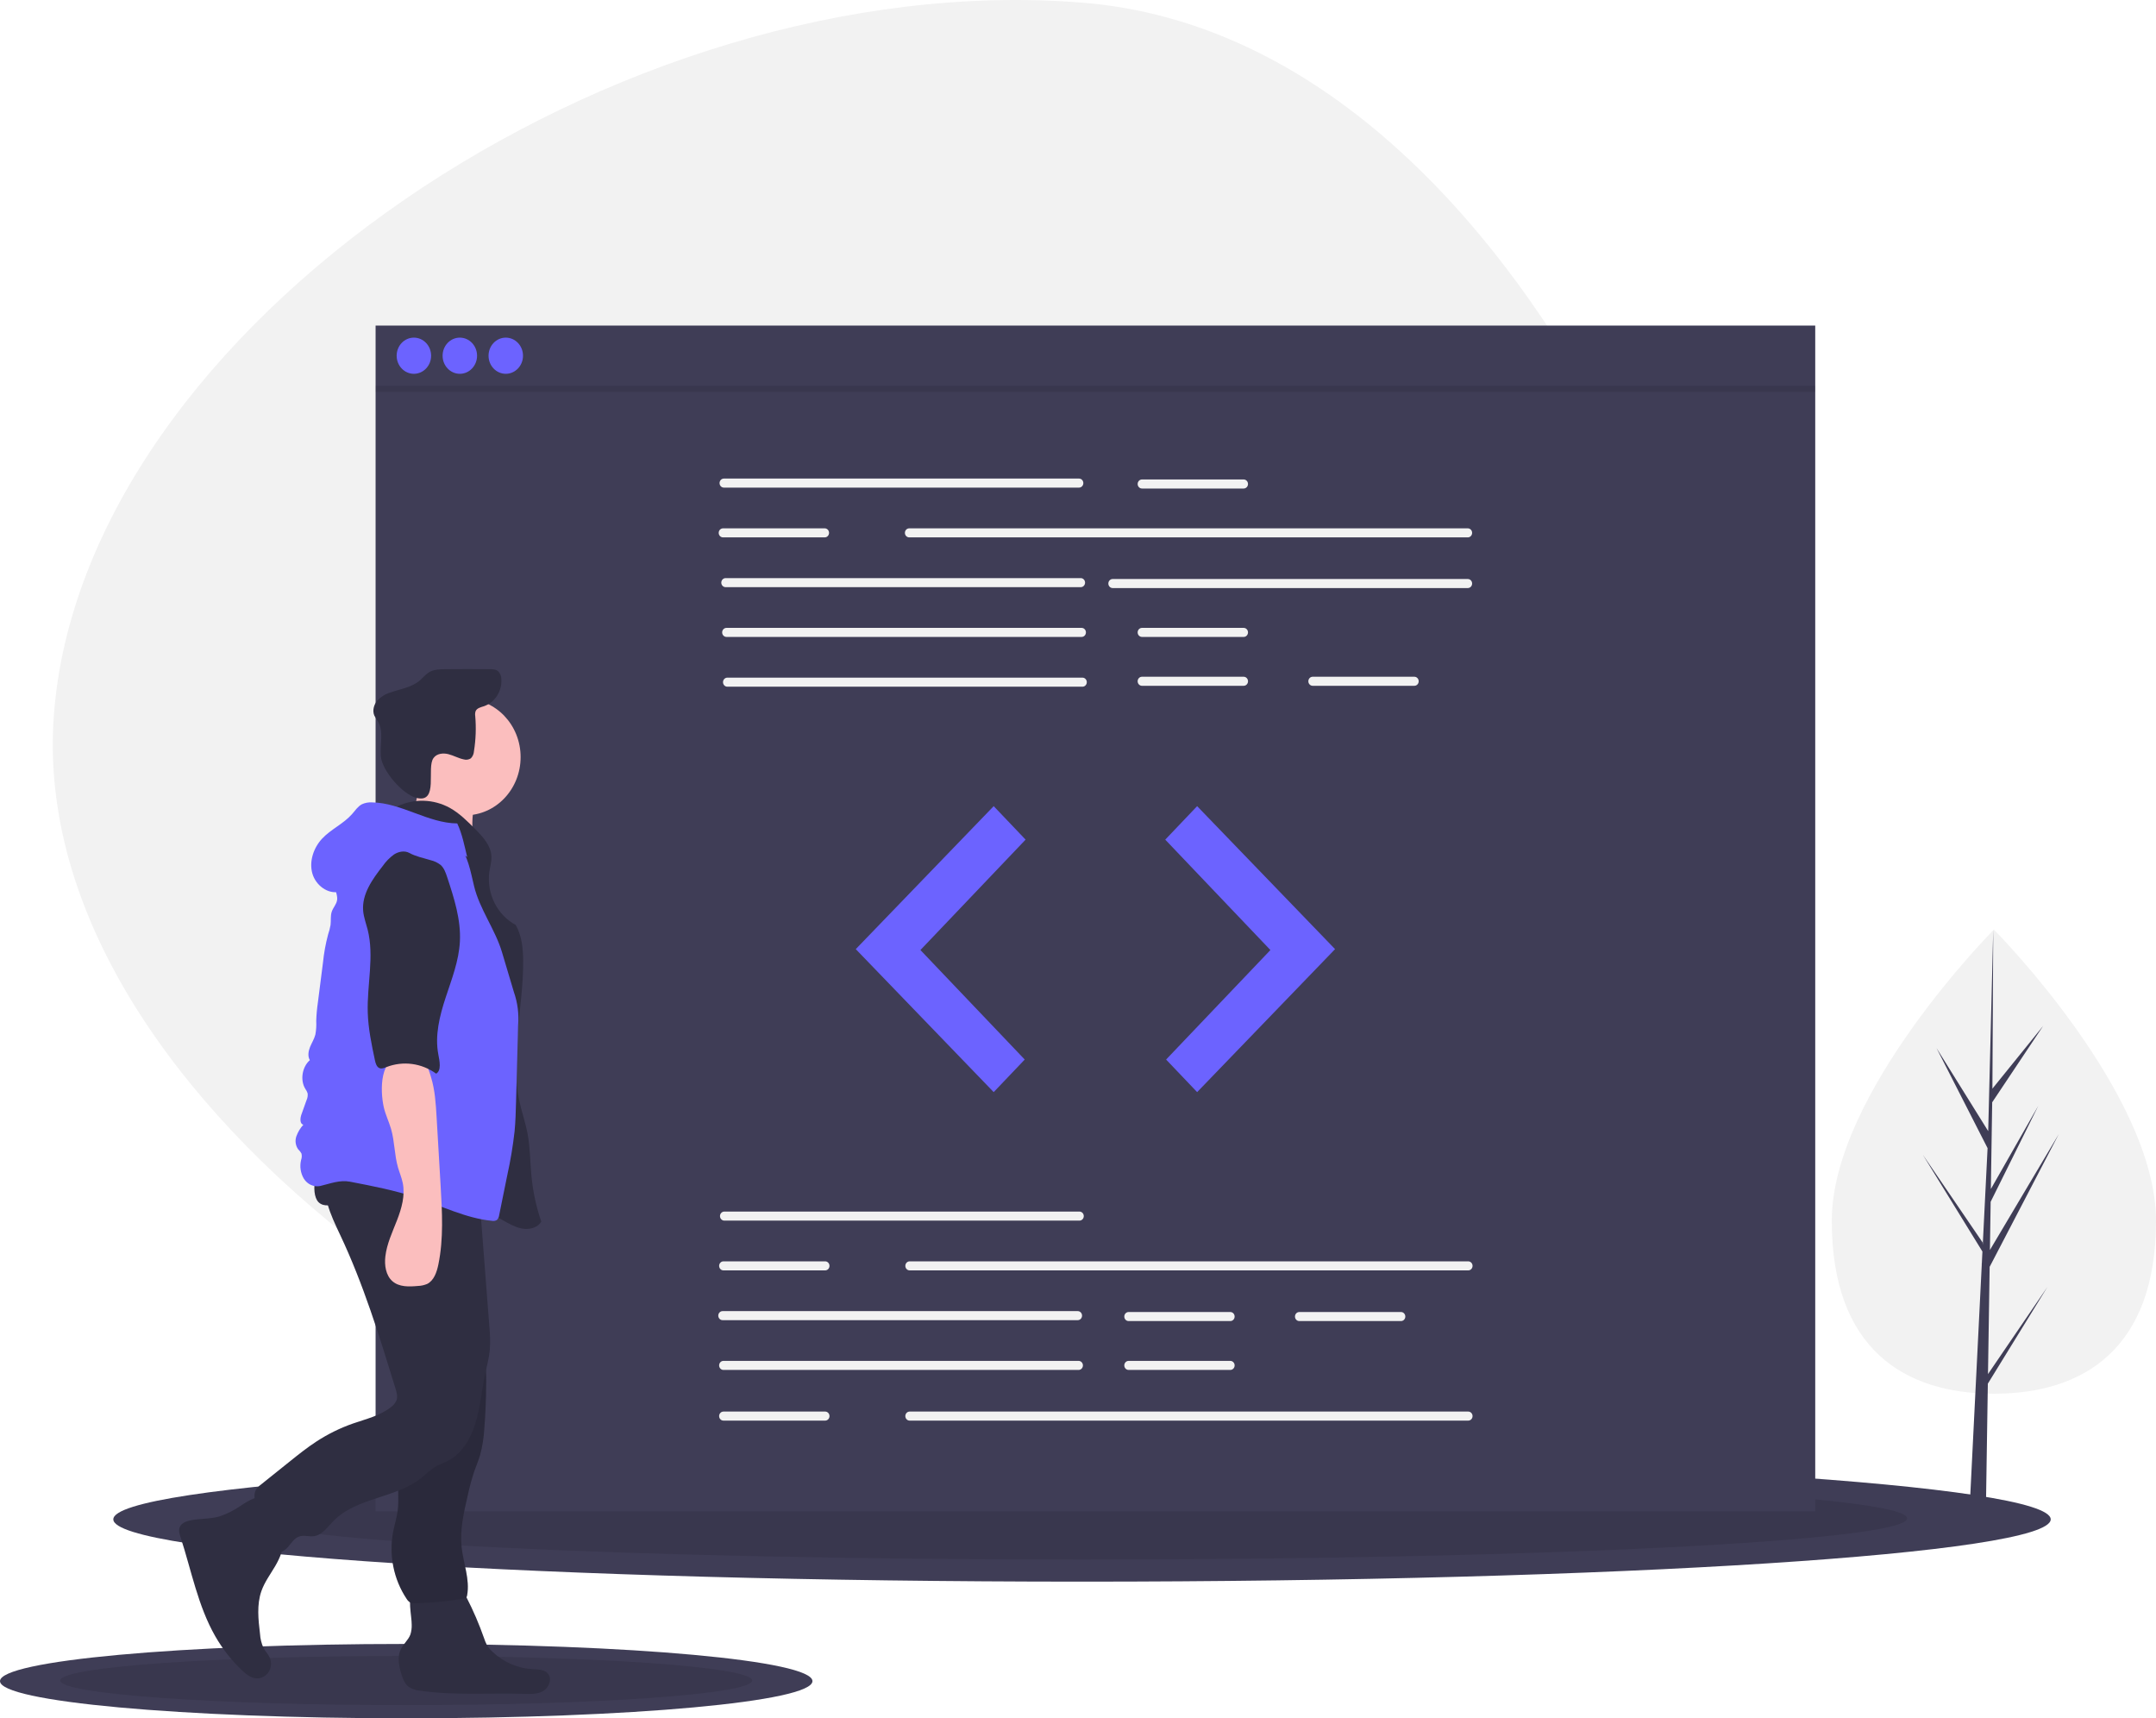 <svg width="719" height="573" viewBox="0 0 719 573" fill="none" xmlns="http://www.w3.org/2000/svg">
<g clip-path="url(#clip0)">
<path d="M347.86 506.611C193.104 494.249 8.551 368.376 17.947 238.77C27.343 109.164 206.084 -11.488 360.84 0.875C515.596 13.237 604.678 255.449 595.282 385.055C585.886 514.661 502.615 518.973 347.86 506.611Z" fill="#F2F2F2"/>
<path d="M360.839 527.428C539.253 527.428 683.886 518.127 683.886 506.653C683.886 495.179 539.253 485.877 360.839 485.877C182.424 485.877 37.791 495.179 37.791 506.653C37.791 518.127 182.424 527.428 360.839 527.428Z" fill="#3F3D56"/>
<path opacity="0.1" d="M360.839 520.056C512.808 520.056 636.004 513.905 636.004 506.318C636.004 498.73 512.808 492.579 360.839 492.579C208.869 492.579 85.674 498.73 85.674 506.318C85.674 513.905 208.869 520.056 360.839 520.056Z" fill="black"/>
<path d="M135.472 573C210.29 573 270.943 567.449 270.943 560.602C270.943 553.754 210.29 548.203 135.472 548.203C60.653 548.203 0 553.754 0 560.602C0 567.449 60.653 573 135.472 573Z" fill="#3F3D56"/>
<path opacity="0.1" d="M135.472 568.601C199.201 568.601 250.863 564.93 250.863 560.402C250.863 555.874 199.201 552.203 135.472 552.203C71.742 552.203 20.08 555.874 20.08 560.402C20.08 564.93 71.742 568.601 135.472 568.601Z" fill="black"/>
<path d="M605.359 108.568H125.257V503.972H605.359V108.568Z" fill="#3F3D56"/>
<path d="M359.846 162.604H241.405C241.216 162.605 241.029 162.566 240.854 162.49C240.679 162.415 240.52 162.303 240.386 162.163C240.253 162.023 240.147 161.857 240.074 161.673C240.002 161.49 239.964 161.294 239.964 161.095C239.964 160.897 240.002 160.7 240.074 160.517C240.147 160.334 240.253 160.167 240.386 160.027C240.52 159.887 240.679 159.776 240.854 159.7C241.029 159.625 241.216 159.586 241.405 159.586H359.846C360.226 159.587 360.591 159.747 360.86 160.029C361.129 160.312 361.28 160.696 361.28 161.095C361.28 161.495 361.129 161.878 360.86 162.161C360.591 162.444 360.226 162.603 359.846 162.604V162.604Z" fill="#F2F2F2"/>
<path d="M489.498 179.201H303.213C302.831 179.201 302.466 179.043 302.196 178.76C301.927 178.477 301.775 178.093 301.775 177.693C301.775 177.292 301.927 176.909 302.196 176.626C302.466 176.343 302.831 176.184 303.213 176.184H489.498C489.687 176.184 489.874 176.223 490.048 176.299C490.222 176.374 490.381 176.486 490.514 176.626C490.648 176.766 490.754 176.932 490.826 177.115C490.898 177.298 490.935 177.494 490.935 177.693C490.935 177.891 490.898 178.087 490.826 178.27C490.754 178.453 490.648 178.619 490.514 178.76C490.381 178.9 490.222 179.011 490.048 179.087C489.874 179.162 489.687 179.201 489.498 179.201V179.201Z" fill="#F2F2F2"/>
<path d="M360.42 195.799H241.98C241.599 195.799 241.233 195.64 240.963 195.357C240.694 195.074 240.542 194.69 240.542 194.29C240.542 193.89 240.694 193.506 240.963 193.223C241.233 192.94 241.599 192.781 241.98 192.781H360.42C360.802 192.781 361.167 192.94 361.437 193.223C361.706 193.506 361.858 193.89 361.858 194.29C361.858 194.69 361.706 195.074 361.437 195.357C361.167 195.64 360.802 195.799 360.42 195.799V195.799Z" fill="#F2F2F2"/>
<path d="M489.498 196.101H371.057C370.676 196.101 370.31 195.942 370.041 195.659C369.771 195.376 369.62 194.992 369.62 194.592C369.62 194.192 369.771 193.808 370.041 193.525C370.31 193.242 370.676 193.083 371.057 193.083H489.498C489.879 193.083 490.245 193.242 490.514 193.525C490.784 193.808 490.935 194.192 490.935 194.592C490.935 194.992 490.784 195.376 490.514 195.659C490.245 195.942 489.879 196.101 489.498 196.101V196.101Z" fill="#F2F2F2"/>
<path d="M360.708 212.396H242.267C241.886 212.396 241.52 212.237 241.251 211.954C240.981 211.671 240.83 211.288 240.83 210.887C240.83 210.487 240.981 210.103 241.251 209.82C241.52 209.537 241.886 209.379 242.267 209.379H360.708C361.089 209.379 361.455 209.537 361.724 209.82C361.994 210.103 362.145 210.487 362.145 210.887C362.145 211.288 361.994 211.671 361.724 211.954C361.455 212.237 361.089 212.396 360.708 212.396V212.396Z" fill="#F2F2F2"/>
<path d="M360.995 228.994H242.555C242.174 228.994 241.808 228.835 241.538 228.552C241.269 228.269 241.117 227.885 241.117 227.485C241.117 227.085 241.269 226.701 241.538 226.418C241.808 226.135 242.174 225.976 242.555 225.976H360.995C361.377 225.976 361.742 226.135 362.012 226.418C362.281 226.701 362.433 227.085 362.433 227.485C362.433 227.885 362.281 228.269 362.012 228.552C361.742 228.835 361.377 228.994 360.995 228.994V228.994Z" fill="#F2F2F2"/>
<path d="M414.754 162.906H380.831C380.45 162.906 380.085 162.747 379.815 162.464C379.546 162.181 379.394 161.797 379.394 161.397C379.394 160.997 379.546 160.613 379.815 160.33C380.085 160.047 380.45 159.888 380.831 159.888H414.754C415.135 159.888 415.501 160.047 415.77 160.33C416.04 160.613 416.191 160.997 416.191 161.397C416.191 161.797 416.04 162.181 415.77 162.464C415.501 162.747 415.135 162.906 414.754 162.906V162.906Z" fill="#F2F2F2"/>
<path d="M414.754 212.396H380.831C380.45 212.396 380.085 212.237 379.815 211.954C379.546 211.671 379.394 211.288 379.394 210.887C379.394 210.487 379.546 210.103 379.815 209.82C380.085 209.537 380.45 209.379 380.831 209.379H414.754C415.135 209.379 415.501 209.537 415.77 209.82C416.04 210.103 416.191 210.487 416.191 210.887C416.191 211.288 416.04 211.671 415.77 211.954C415.501 212.237 415.135 212.396 414.754 212.396V212.396Z" fill="#F2F2F2"/>
<path d="M414.754 228.692H380.831C380.642 228.692 380.455 228.654 380.28 228.578C380.106 228.502 379.947 228.391 379.813 228.251C379.679 228.111 379.573 227.944 379.501 227.761C379.428 227.578 379.391 227.381 379.391 227.183C379.391 226.985 379.428 226.788 379.501 226.605C379.573 226.422 379.679 226.255 379.813 226.115C379.947 225.975 380.106 225.864 380.28 225.788C380.455 225.712 380.642 225.674 380.831 225.674H414.754C414.943 225.674 415.13 225.712 415.305 225.788C415.48 225.864 415.638 225.975 415.772 226.115C415.906 226.255 416.012 226.422 416.085 226.605C416.157 226.788 416.194 226.985 416.194 227.183C416.194 227.381 416.157 227.578 416.085 227.761C416.012 227.944 415.906 228.111 415.772 228.251C415.638 228.391 415.48 228.502 415.305 228.578C415.13 228.654 414.943 228.692 414.754 228.692V228.692Z" fill="#F2F2F2"/>
<path d="M471.674 228.692H437.752C437.371 228.691 437.006 228.532 436.738 228.249C436.469 227.966 436.318 227.583 436.318 227.183C436.318 226.783 436.469 226.4 436.738 226.117C437.006 225.834 437.371 225.675 437.752 225.674H471.674C471.863 225.674 472.051 225.712 472.225 225.788C472.4 225.864 472.559 225.975 472.693 226.115C472.826 226.255 472.933 226.422 473.005 226.605C473.077 226.788 473.115 226.985 473.115 227.183C473.115 227.381 473.077 227.578 473.005 227.761C472.933 227.944 472.826 228.111 472.693 228.251C472.559 228.391 472.4 228.502 472.225 228.578C472.051 228.654 471.863 228.692 471.674 228.692V228.692Z" fill="#F2F2F2"/>
<path d="M275.04 179.201H241.117C240.736 179.201 240.371 179.043 240.101 178.76C239.831 178.477 239.68 178.093 239.68 177.693C239.68 177.292 239.831 176.909 240.101 176.626C240.371 176.343 240.736 176.184 241.117 176.184H275.04C275.421 176.184 275.787 176.343 276.056 176.626C276.326 176.909 276.477 177.292 276.477 177.693C276.477 178.093 276.326 178.477 276.056 178.76C275.787 179.043 275.421 179.201 275.04 179.201V179.201Z" fill="#F2F2F2"/>
<path d="M359.989 407.038H241.549C241.167 407.038 240.802 406.879 240.532 406.596C240.263 406.313 240.111 405.929 240.111 405.529C240.111 405.129 240.263 404.745 240.532 404.462C240.802 404.179 241.167 404.02 241.549 404.02H359.989C360.371 404.02 360.736 404.179 361.006 404.462C361.275 404.745 361.427 405.129 361.427 405.529C361.427 405.929 361.275 406.313 361.006 406.596C360.736 406.879 360.371 407.038 359.989 407.038Z" fill="#F2F2F2"/>
<path d="M359.414 440.233H240.974C240.592 440.233 240.227 440.074 239.957 439.791C239.688 439.508 239.536 439.124 239.536 438.724C239.536 438.324 239.688 437.94 239.957 437.657C240.227 437.374 240.592 437.215 240.974 437.215H359.414C359.796 437.215 360.161 437.374 360.431 437.657C360.7 437.94 360.852 438.324 360.852 438.724C360.852 439.124 360.7 439.508 360.431 439.791C360.161 440.074 359.796 440.233 359.414 440.233Z" fill="#F2F2F2"/>
<path d="M359.702 456.83H241.261C241.072 456.831 240.885 456.792 240.71 456.716C240.535 456.641 240.377 456.53 240.243 456.389C240.109 456.249 240.003 456.083 239.93 455.9C239.858 455.716 239.821 455.52 239.821 455.321C239.821 455.123 239.858 454.927 239.93 454.743C240.003 454.56 240.109 454.394 240.243 454.253C240.377 454.113 240.535 454.002 240.71 453.927C240.885 453.851 241.072 453.812 241.261 453.813H359.702C359.891 453.812 360.078 453.851 360.253 453.927C360.428 454.002 360.586 454.113 360.72 454.253C360.854 454.394 360.96 454.56 361.033 454.743C361.105 454.927 361.142 455.123 361.142 455.321C361.142 455.52 361.105 455.716 361.033 455.9C360.96 456.083 360.854 456.249 360.72 456.389C360.586 456.53 360.428 456.641 360.253 456.716C360.078 456.792 359.891 456.831 359.702 456.83V456.83Z" fill="#F2F2F2"/>
<path d="M410.298 440.535H376.376C375.994 440.535 375.629 440.376 375.359 440.093C375.09 439.81 374.938 439.426 374.938 439.026C374.938 438.626 375.09 438.242 375.359 437.959C375.629 437.676 375.994 437.517 376.376 437.517H410.298C410.679 437.517 411.045 437.676 411.314 437.959C411.584 438.242 411.735 438.626 411.735 439.026C411.735 439.426 411.584 439.81 411.314 440.093C411.045 440.376 410.679 440.535 410.298 440.535Z" fill="#F2F2F2"/>
<path d="M410.298 456.83H376.376C375.994 456.83 375.629 456.671 375.359 456.388C375.09 456.105 374.938 455.722 374.938 455.321C374.938 454.921 375.09 454.537 375.359 454.254C375.629 453.972 375.994 453.813 376.376 453.813H410.298C410.679 453.813 411.045 453.972 411.314 454.254C411.584 454.537 411.735 454.921 411.735 455.321C411.735 455.722 411.584 456.105 411.314 456.388C411.045 456.671 410.679 456.83 410.298 456.83V456.83Z" fill="#F2F2F2"/>
<path d="M467.218 440.535H433.296C432.915 440.535 432.549 440.376 432.28 440.093C432.01 439.81 431.859 439.426 431.859 439.026C431.859 438.626 432.01 438.242 432.28 437.959C432.549 437.676 432.915 437.517 433.296 437.517H467.218C467.6 437.517 467.965 437.676 468.235 437.959C468.504 438.242 468.656 438.626 468.656 439.026C468.656 439.426 468.504 439.81 468.235 440.093C467.965 440.376 467.6 440.535 467.218 440.535V440.535Z" fill="#F2F2F2"/>
<path d="M489.642 423.635H303.356C302.975 423.635 302.609 423.477 302.34 423.194C302.07 422.911 301.919 422.527 301.919 422.127C301.919 421.726 302.07 421.343 302.34 421.06C302.609 420.777 302.975 420.618 303.356 420.618H489.642C490.023 420.618 490.389 420.777 490.658 421.06C490.928 421.343 491.079 421.726 491.079 422.127C491.079 422.527 490.928 422.911 490.658 423.194C490.389 423.477 490.023 423.635 489.642 423.635V423.635Z" fill="#F2F2F2"/>
<path d="M275.183 423.635H241.261C240.88 423.635 240.514 423.477 240.245 423.194C239.975 422.911 239.824 422.527 239.824 422.127C239.824 421.726 239.975 421.343 240.245 421.06C240.514 420.777 240.88 420.618 241.261 420.618H275.183C275.565 420.618 275.93 420.777 276.2 421.06C276.469 421.343 276.621 421.726 276.621 422.127C276.621 422.527 276.469 422.911 276.2 423.194C275.93 423.477 275.565 423.635 275.183 423.635V423.635Z" fill="#F2F2F2"/>
<path d="M489.642 473.729H303.356C303.167 473.73 302.98 473.691 302.805 473.615C302.63 473.54 302.472 473.429 302.338 473.289C302.204 473.148 302.098 472.982 302.026 472.799C301.953 472.615 301.916 472.419 301.916 472.221C301.916 472.022 301.953 471.826 302.026 471.642C302.098 471.459 302.204 471.293 302.338 471.153C302.472 471.012 302.63 470.901 302.805 470.826C302.98 470.75 303.167 470.711 303.356 470.712H489.642C490.023 470.712 490.389 470.871 490.658 471.154C490.928 471.437 491.079 471.82 491.079 472.221C491.079 472.621 490.928 473.005 490.658 473.287C490.389 473.57 490.023 473.729 489.642 473.729V473.729Z" fill="#F2F2F2"/>
<path d="M275.183 473.729H241.261C241.072 473.73 240.885 473.691 240.71 473.615C240.535 473.54 240.377 473.429 240.243 473.289C240.109 473.148 240.003 472.982 239.93 472.799C239.858 472.615 239.821 472.419 239.821 472.221C239.821 472.022 239.858 471.826 239.93 471.642C240.003 471.459 240.109 471.293 240.243 471.153C240.377 471.012 240.535 470.901 240.71 470.826C240.885 470.75 241.072 470.711 241.261 470.712H275.183C275.372 470.711 275.56 470.75 275.734 470.826C275.909 470.901 276.068 471.012 276.202 471.153C276.336 471.293 276.442 471.459 276.514 471.642C276.587 471.826 276.624 472.022 276.624 472.221C276.624 472.419 276.587 472.615 276.514 472.799C276.442 472.982 276.336 473.148 276.202 473.289C276.068 473.429 275.909 473.54 275.734 473.615C275.56 473.691 275.372 473.73 275.183 473.729Z" fill="#F2F2F2"/>
<path d="M331.385 268.827L285.389 316.507L331.385 364.187L341.734 353.323L306.95 316.809L342.022 279.993L331.385 268.827Z" fill="#6C63FF"/>
<path d="M399.23 268.827L445.226 316.507L399.23 364.187L388.881 353.323L423.666 316.809L388.594 279.993L399.23 268.827Z" fill="#6C63FF"/>
<path d="M138.025 124.653C141.199 124.653 143.771 121.952 143.771 118.621C143.771 115.29 141.199 112.589 138.025 112.589C134.852 112.589 132.279 115.29 132.279 118.621C132.279 121.952 134.852 124.653 138.025 124.653Z" fill="#6C63FF"/>
<path d="M153.348 124.653C156.521 124.653 159.094 121.952 159.094 118.621C159.094 115.29 156.521 112.589 153.348 112.589C150.174 112.589 147.602 115.29 147.602 118.621C147.602 121.952 150.174 124.653 153.348 124.653Z" fill="#6C63FF"/>
<path d="M168.67 124.653C171.843 124.653 174.416 121.952 174.416 118.621C174.416 115.29 171.843 112.589 168.67 112.589C165.497 112.589 162.924 115.29 162.924 118.621C162.924 121.952 165.497 124.653 168.67 124.653Z" fill="#6C63FF"/>
<path opacity="0.1" d="M605.359 128.674H125.257V130.684H605.359V128.674Z" fill="black"/>
<path d="M719 407.1C719 449.838 694.796 464.761 664.94 464.761C635.083 464.761 610.879 449.838 610.879 407.1C610.879 364.363 664.94 309.993 664.94 309.993C664.94 309.993 719 364.363 719 407.1Z" fill="#F2F2F2"/>
<path d="M662.971 458.223L663.524 422.455L686.566 378.205L663.611 416.844L663.86 400.762L679.74 368.748L663.926 396.506L664.373 367.581L681.378 342.093L664.444 363.032L664.723 309.994L662.966 380.207L663.11 377.311L645.821 349.531L662.833 382.871L661.222 415.176L661.174 414.318L641.243 385.084L661.113 417.347L660.912 421.387L660.876 421.448L660.893 421.78L656.805 503.739H662.266L662.921 461.406L682.744 429.221L662.971 458.223Z" fill="#3F3D56"/>
<path d="M78.286 503.363C76.627 504.332 74.877 505.119 73.065 505.71C69.822 506.64 66.356 506.299 63.081 507.093C61.74 507.418 60.281 508.097 59.855 509.471C59.542 510.478 59.882 511.566 60.208 512.569C63.827 523.708 66.008 535.534 71.78 545.623C74.205 549.86 77.216 553.697 80.713 557.007C82.025 558.249 83.512 559.463 85.269 559.658C86.078 559.748 86.896 559.612 87.639 559.264C88.383 558.916 89.025 558.368 89.503 557.676C89.98 556.984 90.275 556.171 90.358 555.321C90.441 554.471 90.308 553.613 89.974 552.834C89.457 551.627 88.495 550.692 87.874 549.54C87.202 548.072 86.807 546.481 86.713 544.855C86.142 540.091 85.593 535.112 87.166 530.603C88.22 527.579 90.155 525.001 91.766 522.261C93.378 519.521 94.717 516.383 94.359 513.185C94.114 511.002 93.1 509.005 92.028 507.117C90.955 505.225 88.833 500.141 86.676 499.51C84.438 498.855 80.238 502.313 78.286 503.363Z" fill="#2F2E41"/>
<path d="M137.299 541.837C137.333 542.915 137.19 543.99 136.876 545.017C136.201 546.889 134.526 548.171 133.661 549.954C132.457 552.434 133.003 555.432 133.8 558.086C134.3 559.751 134.955 561.482 136.298 562.511C137.446 563.258 138.751 563.697 140.099 563.79C151.614 565.462 163.311 564.503 174.931 564.853C177.049 564.917 179.291 564.995 181.14 563.908C182.989 562.822 184.132 560.091 182.874 558.3C181.745 556.693 179.513 556.708 177.612 556.613C172.663 556.349 167.951 554.311 164.261 550.84C163.533 550.187 162.902 549.425 162.388 548.577C161.993 547.825 161.665 547.035 161.408 546.22C159.779 541.588 157.841 537.082 155.609 532.737C154.984 531.52 154.277 530.254 153.115 529.603C152.265 529.197 151.343 528.985 150.409 528.982C147.513 528.785 140.013 527.751 137.774 530.115C135.704 532.299 137.345 539.063 137.299 541.837Z" fill="#2F2E41"/>
<path d="M155.121 271.887C165.337 271.887 173.619 263.193 173.619 252.469C173.619 241.744 165.337 233.05 155.121 233.05C144.904 233.05 136.622 241.744 136.622 252.469C136.622 263.193 144.904 271.887 155.121 271.887Z" fill="#FBBEBE"/>
<path d="M138.416 268.503C137.316 271.595 135.449 274.499 132.734 276.163L158.319 281.642C157.391 277.722 157.269 273.639 157.96 269.666C158.214 268.704 158.266 267.696 158.113 266.711C157.632 264.763 155.543 263.825 153.673 263.378C149.003 262.26 144.874 261.661 140.535 259.496C139.208 261.88 139.394 265.755 138.416 268.503Z" fill="#FBBEBE"/>
<path d="M132.52 268.892C135.272 267.585 138.271 266.949 141.291 267.032C144.311 267.115 147.274 267.914 149.958 269.371C153.238 271.185 155.954 273.924 158.622 276.626C161.082 279.117 163.706 281.969 163.88 285.552C163.965 287.288 163.449 288.985 163.188 290.702C162.72 294.251 163.315 297.866 164.891 301.044C166.468 304.223 168.947 306.808 171.986 308.441C174.018 311.995 174.438 316.301 174.469 320.446C174.587 336.153 169.866 352.052 173.237 367.356C174.028 370.948 175.255 374.429 175.939 378.046C176.824 382.731 176.78 387.549 177.243 392.3C177.746 397.446 178.842 402.508 180.508 407.376C179.394 409.235 177.077 409.948 174.99 409.797C172.904 409.647 170.952 408.696 169.09 407.696C160.073 402.852 151.815 396.465 142.476 392.349C136.297 389.626 129.715 387.929 123.721 384.784C117.727 381.639 112.153 376.647 110.32 369.881C109.528 366.955 109.479 363.872 109.436 360.831C109.253 348.022 109.084 335.072 111.74 322.568C114.083 311.541 118.598 300.993 119.583 289.743C119.904 286.081 119.911 282.16 121.86 279.105C124.615 274.786 130.563 273.667 132.52 268.892Z" fill="#2F2E41"/>
<path d="M144.6 252.743C145.69 251.25 147.792 251.047 149.534 251.488C151.275 251.93 152.881 252.872 154.639 253.23C155.039 253.349 155.458 253.379 155.87 253.319C156.281 253.258 156.676 253.108 157.029 252.878C157.644 252.242 158.012 251.389 158.061 250.485C158.677 246.637 158.821 242.723 158.489 238.837C158.397 238.292 158.432 237.731 158.59 237.203C159.026 236.102 160.354 235.84 161.439 235.486C163.229 234.851 164.766 233.608 165.808 231.954C166.85 230.299 167.338 228.328 167.193 226.35C167.166 225.401 166.786 224.502 166.135 223.843C165.385 223.201 164.335 223.162 163.367 223.154C158.395 223.112 153.422 223.113 148.449 223.158C146.609 223.174 144.676 223.222 143.08 224.185C141.901 224.897 141.023 226.043 139.964 226.94C137.202 229.28 133.467 229.756 130.106 230.955C128.466 231.445 126.976 232.378 125.786 233.66C124.668 235 124.131 236.992 124.833 238.614C125.193 239.29 125.595 239.94 126.037 240.56C128.019 243.887 126.7 248.202 126.996 252.114C127.365 256.998 134.252 264.922 138.921 266.078C146.459 267.944 142.104 255.949 144.6 252.743Z" fill="#2F2E41"/>
<path d="M134.157 466.9C134.633 470.466 135.243 474.045 135.08 477.642C134.852 482.664 133.126 487.503 132.807 492.519C132.569 496.266 133.12 500.054 132.625 503.773C132.307 506.154 131.567 508.449 131.109 510.805C130.384 514.645 130.405 518.598 131.17 522.429C131.935 526.259 133.428 529.889 135.561 533.099C135.875 533.648 136.32 534.102 136.853 534.413C137.364 534.612 137.911 534.688 138.454 534.636C143.838 534.521 149.208 534.008 154.524 533.103C154.913 533.086 155.282 532.915 155.556 532.625C155.675 532.432 155.752 532.213 155.78 531.985C156.765 526.667 154.518 521.334 153.946 515.949C153.336 510.199 154.65 504.437 155.955 498.816C156.546 496.043 157.285 493.308 158.168 490.622C158.799 488.814 159.561 487.056 160.107 485.218C160.881 482.331 161.353 479.364 161.513 476.37C161.892 471.645 162.093 466.909 162.116 462.163C162.245 457.665 161.888 453.166 161.053 448.753C159.854 443.165 157.399 437.976 154.965 432.849C153.664 433.177 152.442 433.786 151.378 434.639C148.242 436.771 144.967 438.67 141.578 440.322C139.301 441.433 134.861 442.221 133.416 444.535C131.991 446.816 132.91 451.472 133.019 453.988C133.206 458.307 133.585 462.611 134.157 466.9Z" fill="#2F2E41"/>
<path opacity="0.1" d="M134.157 466.9C134.633 470.466 135.243 474.045 135.08 477.642C134.852 482.664 133.126 487.503 132.807 492.519C132.569 496.266 133.12 500.054 132.625 503.773C132.307 506.154 131.567 508.449 131.109 510.805C130.384 514.645 130.405 518.598 131.17 522.429C131.935 526.259 133.428 529.889 135.561 533.099C135.875 533.648 136.32 534.102 136.853 534.413C137.364 534.612 137.911 534.688 138.454 534.636C143.838 534.521 149.208 534.008 154.524 533.103C154.913 533.086 155.282 532.915 155.556 532.625C155.675 532.432 155.752 532.213 155.78 531.985C156.765 526.667 154.518 521.334 153.946 515.949C153.336 510.199 154.65 504.437 155.955 498.816C156.546 496.043 157.285 493.308 158.168 490.622C158.799 488.814 159.561 487.056 160.107 485.218C160.881 482.331 161.353 479.364 161.513 476.37C161.892 471.645 162.093 466.909 162.116 462.163C162.245 457.665 161.888 453.166 161.053 448.753C159.854 443.165 157.399 437.976 154.965 432.849C153.664 433.177 152.442 433.786 151.378 434.639C148.242 436.771 144.967 438.67 141.578 440.322C139.301 441.433 134.861 442.221 133.416 444.535C131.991 446.816 132.91 451.472 133.019 453.988C133.206 458.307 133.585 462.611 134.157 466.9Z" fill="black"/>
<path d="M109.147 390.724C106.691 397.667 110.302 405.169 113.439 411.803C121.168 428.146 126.535 445.585 131.873 462.949C132.273 464.249 132.673 465.668 132.227 466.953C131.842 467.865 131.217 468.643 130.426 469.196C126.745 472.13 122.058 473.176 117.673 474.711C113.435 476.196 109.377 478.193 105.579 480.662C102.402 482.729 99.425 485.115 96.455 487.496L86.998 495.078C86.386 495.512 85.851 496.056 85.418 496.684C84.506 498.186 84.879 500.147 85.333 501.863C86.536 506.407 88.084 510.843 89.963 515.127C90.273 516.066 90.861 516.876 91.642 517.437C93.118 518.27 94.924 517.166 96.051 515.864C97.178 514.562 98.153 512.943 99.742 512.384C101.329 511.826 103.075 512.502 104.733 512.258C107.413 511.863 109.193 509.27 111.125 507.28C119.02 499.15 132.2 499.74 140.884 492.552C142.14 491.373 143.469 490.283 144.862 489.29C146.33 488.379 147.995 487.879 149.519 487.074C154.151 484.625 157.064 479.562 158.624 474.369C160.184 469.176 160.629 463.695 161.751 458.378C162.33 455.63 163.093 452.911 163.351 450.11C163.517 447.504 163.463 444.887 163.189 442.291L160.056 401.601C159.801 398.288 159.545 394.972 159.05 391.689C149.744 392.038 140.444 392.431 131.133 392.547C123.723 392.639 116.178 393.182 109.147 390.724Z" fill="#2F2E41"/>
<path d="M105.726 400.243C106.989 402.374 110.061 402.33 112.177 401.162C114.293 399.993 115.937 398.03 118.058 396.872C120.907 395.315 124.28 395.374 127.491 395.469C132.575 395.619 137.722 395.78 142.614 397.243C147.673 398.755 152.599 401.668 157.83 401.087C158.74 400.986 159.736 400.712 160.231 399.904C160.522 399.318 160.658 398.662 160.627 398.003L160.798 393.205C160.903 392.376 160.776 391.532 160.434 390.776C159.995 390.147 159.393 389.663 158.7 389.382C151.254 385.598 142.762 384.894 134.494 384.596C130.291 384.445 126.086 384.383 121.88 384.41C118.311 384.433 114.025 383.891 110.555 384.892C105.898 386.235 103.363 396.254 105.726 400.243Z" fill="#2F2E41"/>
<path d="M152.483 274.588C142.726 274.497 133.885 267.737 124.129 267.572C122.95 267.487 121.769 267.701 120.686 268.196C119.327 268.915 118.433 270.305 117.4 271.479C114.516 274.758 110.338 276.509 107.375 279.709C104.596 282.71 103.051 287.181 104.148 291.205C105.245 295.228 109.385 298.314 113.264 297.347C114.827 292.037 118.052 287.437 122.417 284.292C124.689 282.763 127.082 281.444 129.571 280.35C133.956 278.265 138.859 276.14 143.437 277.703C145.125 278.372 146.717 279.283 148.167 280.411L155.799 285.792C154.909 282.11 154.11 277.981 152.483 274.588Z" fill="#6C63FF"/>
<path d="M112.14 293.787C110.845 295.484 112.711 297.942 112.425 300.096C112.236 301.527 111.114 302.619 110.647 303.978C110.163 305.386 110.42 306.945 110.236 308.429C110.052 309.508 109.779 310.569 109.422 311.599C108.6 314.676 108.026 317.82 107.707 320.999L105.999 334.386C105.703 336.4 105.522 338.432 105.459 340.469C105.545 341.992 105.448 343.52 105.17 345.018C104.792 346.481 103.955 347.761 103.392 349.156C102.828 350.552 102.567 352.241 103.328 353.529C100.78 355.757 100.022 360.133 101.804 363.069C102.143 363.526 102.409 364.039 102.589 364.587C102.688 365.353 102.567 366.132 102.243 366.826L100.517 371.655C100.075 372.892 99.935 374.774 101.164 375.056C100.146 376.166 99.353 377.48 98.833 378.921C98.58 379.644 98.505 380.422 98.613 381.184C98.722 381.945 99.011 382.666 99.454 383.281C99.882 383.676 100.248 384.141 100.535 384.659C100.704 385.38 100.661 386.138 100.41 386.832C100.152 387.887 100.102 388.986 100.264 390.062C100.426 391.137 100.796 392.167 101.351 393.087C101.926 393.995 102.74 394.707 103.695 395.136C104.649 395.566 105.702 395.694 106.725 395.505C110.179 394.688 113.283 393.397 116.766 394.067C124.265 395.512 131.788 396.963 139.052 399.397C147.341 402.175 155.367 406.249 164.031 407.104C164.601 407.226 165.194 407.13 165.701 406.831C166.143 406.392 166.417 405.8 166.474 405.164C167.366 400.771 168.259 396.378 169.151 391.985C170.23 387.116 171.052 382.188 171.613 377.223C171.918 374.019 172.004 370.796 172.091 367.577L172.781 341.956C173.105 338.18 172.625 334.376 171.377 330.818L167.407 317.516C165.142 309.925 159.945 303.194 158.095 295.48C156.924 290.597 156.059 285.358 152.919 281.553C148.442 276.128 140.696 275.284 133.917 276.217C130.854 276.638 127.765 277.365 125.116 279.033C122.052 280.961 119.796 283.998 117.612 286.965C115.813 289.41 113.981 291.376 112.14 293.787Z" fill="#6C63FF"/>
<path d="M127.97 369.148C128.529 371.677 129.702 374.008 130.42 376.491C131.623 380.652 131.521 385.134 132.722 389.295C133.226 391.042 133.956 392.719 134.317 394.505C135.161 398.667 133.929 402.973 132.4 406.913C130.87 410.854 129.008 414.74 128.511 418.963C128.161 421.937 128.664 425.296 130.848 427.226C133.115 429.231 136.411 429.095 139.364 428.828C140.424 428.797 141.471 428.568 142.455 428.153C144.713 427.031 145.664 424.225 146.192 421.662C147.962 413.071 147.456 404.166 146.942 395.393L145.597 372.45C145.339 368.033 145.061 363.525 143.765 359.284C143.293 357.741 142.471 354.623 141.128 353.638C139.799 352.663 136.002 352.619 134.356 352.538C126.632 352.157 126.719 363.474 127.97 369.148Z" fill="#FBBEBE"/>
<path d="M136.528 284.438C134.95 283.571 132.963 283.945 131.438 284.91C129.966 285.969 128.677 287.283 127.626 288.796C124.217 293.164 120.609 298.175 121.114 303.796C121.304 305.903 122.073 307.898 122.594 309.943C124.879 318.91 122.352 328.393 122.642 337.67C122.81 343.031 123.921 348.303 125.027 353.539C125.253 354.608 125.615 355.845 126.6 356.205C127.34 356.475 128.139 356.128 128.871 355.835C131.599 354.777 134.529 354.424 137.414 354.806C140.299 355.188 143.054 356.293 145.447 358.029C147.276 357.004 146.59 353.764 146.18 351.631C144.962 345.293 146.616 338.754 148.624 332.642C150.633 326.529 153.036 320.424 153.369 313.967C153.746 306.652 151.435 299.511 149.156 292.587C148.658 291.075 148.114 289.49 146.96 288.446C145.972 287.675 144.84 287.132 143.638 286.853C141.217 286.102 138.765 285.668 136.528 284.438Z" fill="#2F2E41"/>
</g>
<defs>
<clipPath id="clip0">
<rect width="719" height="573" fill="white"/>
</clipPath>
</defs>
</svg>

